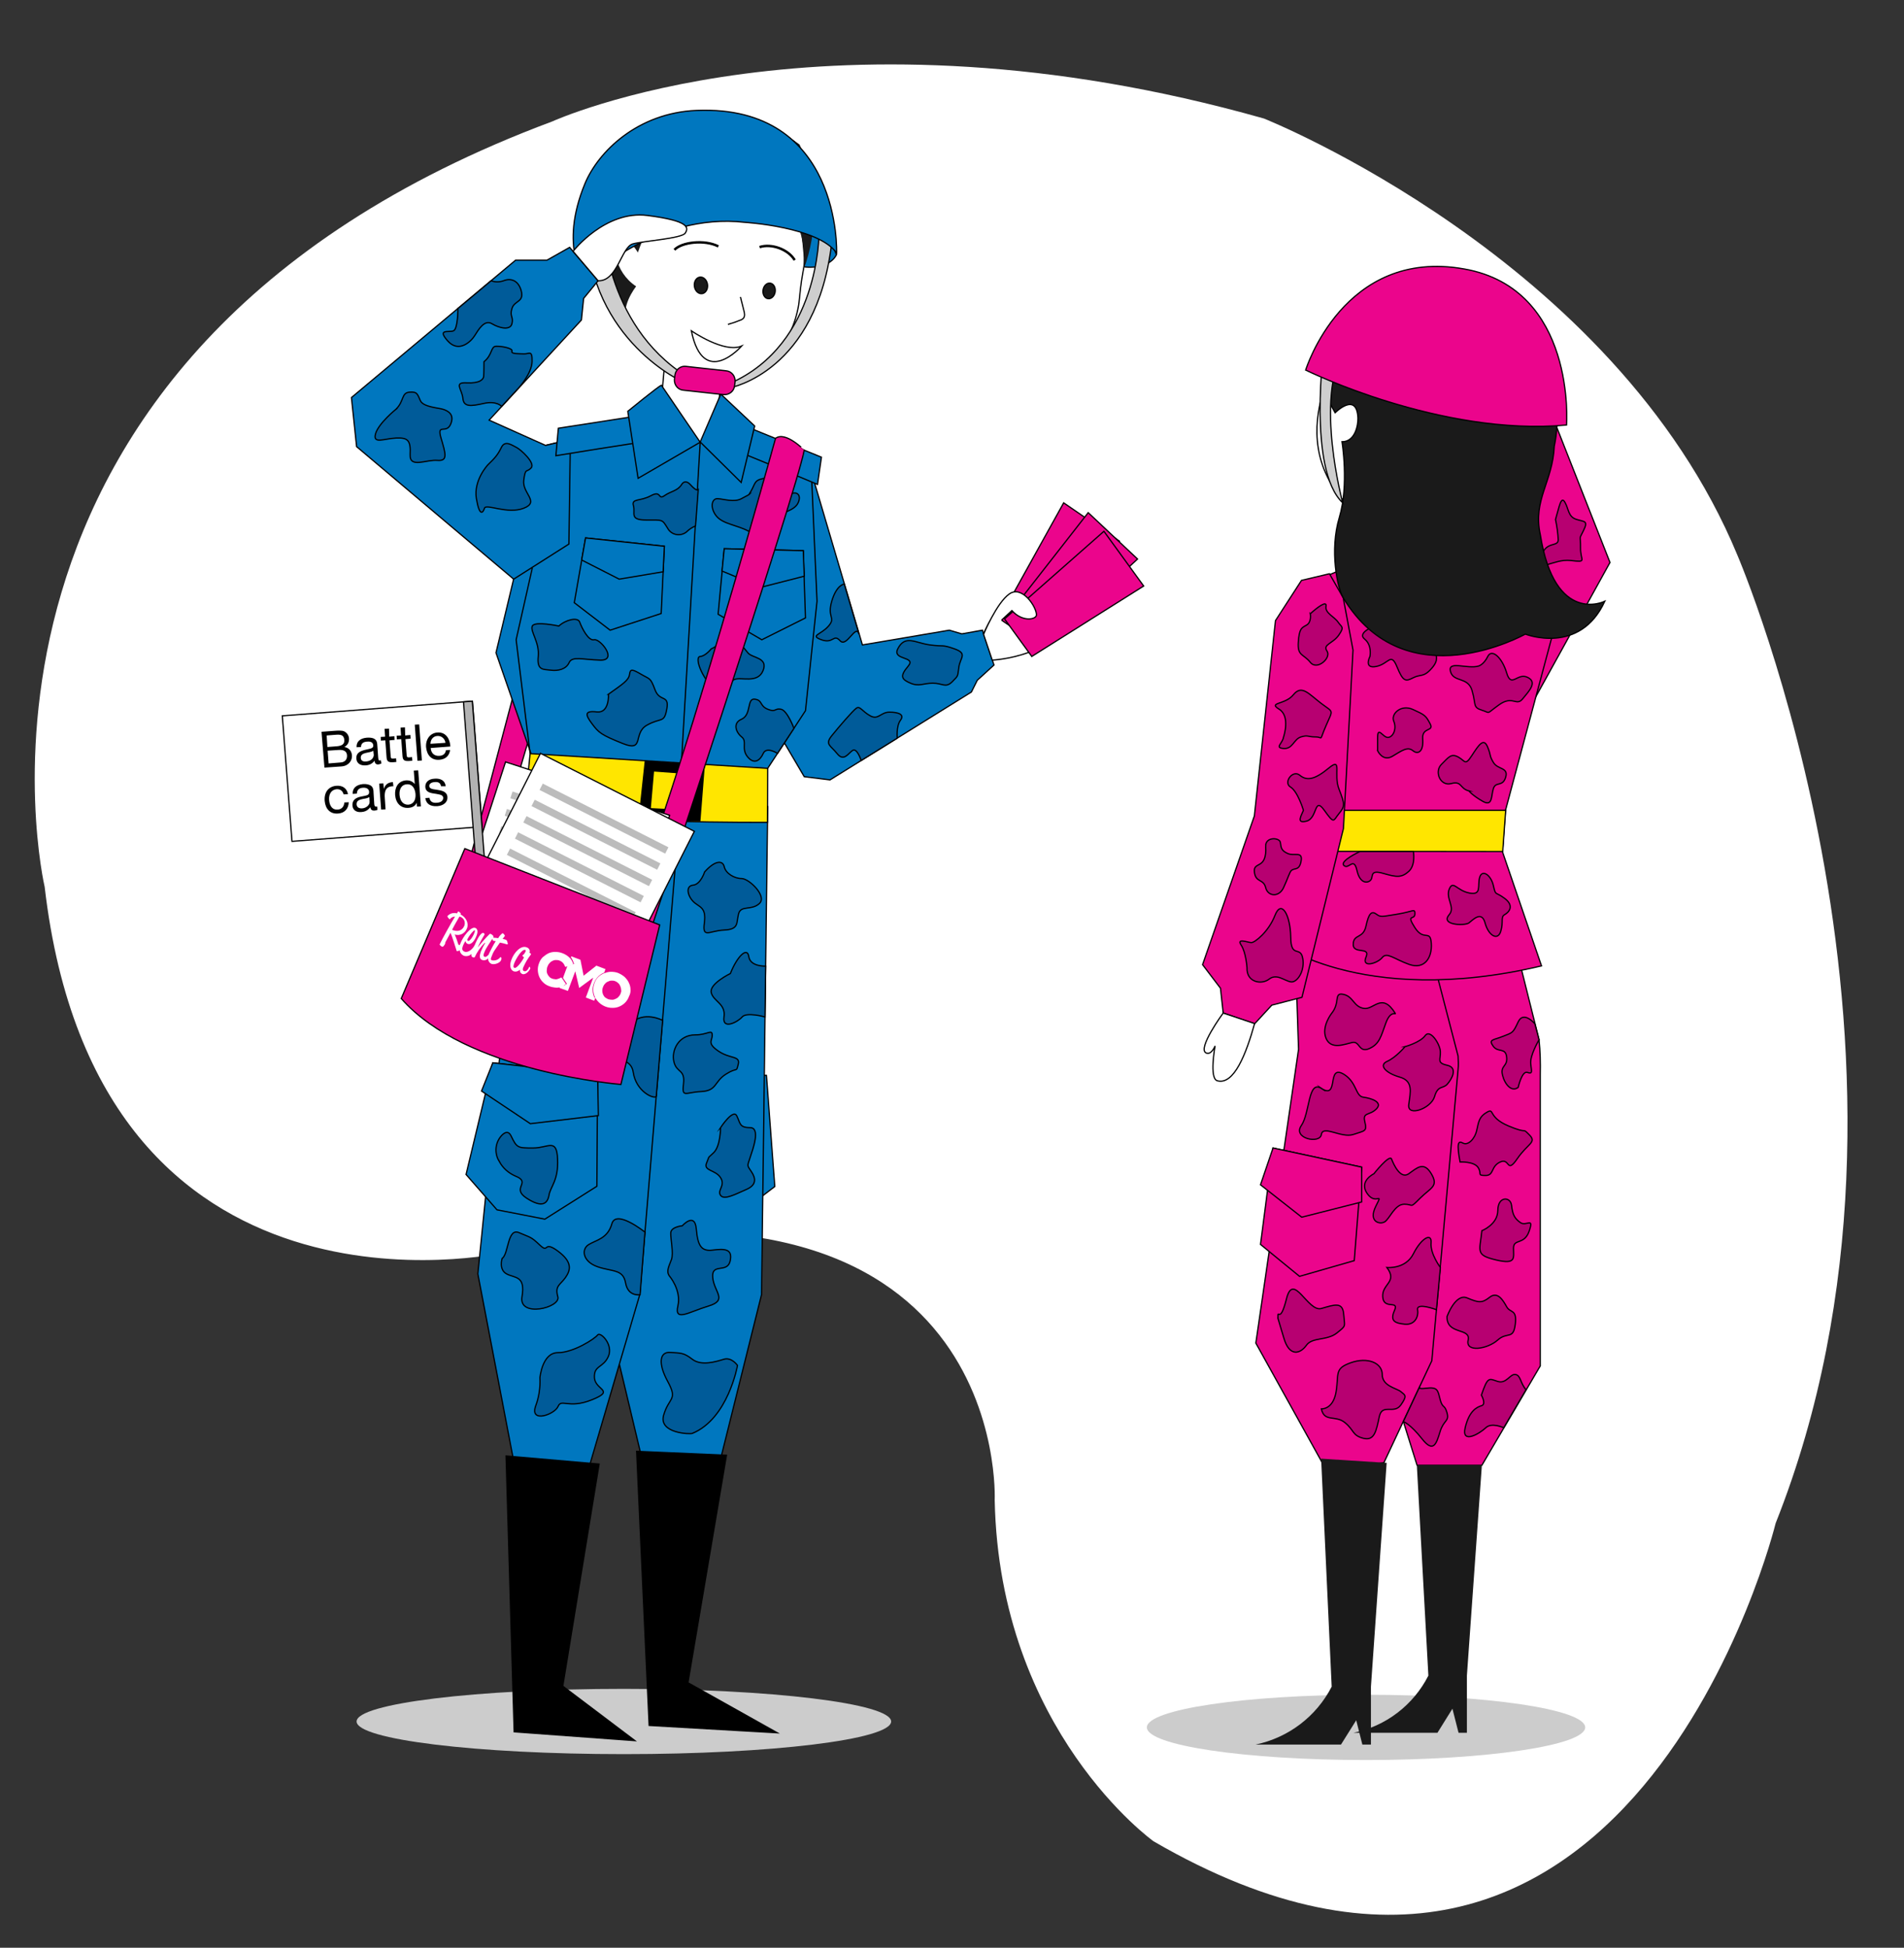 <svg version="1.1" id="Layer_1" xmlns="http://www.w3.org/2000/svg" x="0" y="0" viewBox="0 0 775.8 793.7" xml:space="preserve"><rect x="0" y="0" width="775.8" height="793.7" fill="#333333" stroke="none"/><style>.st0{fill:#fff}.st1{fill:#ccc}.st2,.st3{stroke-width:.5}.st2{fill:#fff}.st2,.st3,.st5{stroke:#000;stroke-miterlimit:10}.st3{fill:#0077bf}.st5{stroke-width:.5}.st5,.st6{fill:#1a1a1a}.st7{fill:none;stroke:#000;stroke-width:.5;stroke-miterlimit:10}.st8{fill:#cecece}.st10,.st11,.st8{stroke:#000;stroke-width:.5;stroke-miterlimit:10}.st10{fill:#eb058c}.st11{fill:#ffe600}.st13{fill:#bcbcbc}.st16{fill:#b70071;stroke:#000;stroke-width:.5;stroke-miterlimit:10}</style><path class="st0" d="M204.9 510.5S39.8 547.4 18.2 361.4c0 0-50.7-215.9 206.8-311.9 0 0 112.5-51.5 290-1.2 0 0 142.8 56.8 192.9 177.9 0 0 89.6 208.2 15.6 394.5 0 0-59.3 242.5-253.5 129.6 0 0-62.8-44.9-64.7-139 0 0 6.7-145.8-200.4-100.8z" id="Layer_7"/><ellipse class="st1" cx="254.2" cy="701.5" rx="108.9" ry="13.3"/><path class="st2" d="M268.8 171.2l2.1-24 23 3-1.4 21-9 12.8z"/><path class="st3" d="M340.8 103.8s-3.1 7.8-17.9 4.1l-7-21.4 19.3 2.7 5.6 14.6z"/><g id="Layer_9"><path class="st2" d="M325.7 122c1.2-13 2.5-12.6 1.9-19-.9-10.4-2.2-21.6-9.1-29.6-4.2-4.3-9.1-7.7-14.5-10.2-3.8-2.3-7.9-4-12.2-5-3.6-.6-7.4-.5-11 .2-10.3 1.7-19.6 7.2-26.2 15.3-17 21.8-6.2 50 8.5 68.7 5.5 7 17.3 15.6 26.1 15.6 25.4-1.1 35.4-23.5 36.5-36z"/><path d="M292.7 100.4c-5.7-2.9-15-1.7-17.9 1.4m49 4.2c-2.6-4.4-9.5-6.9-14.3-5.3" fill="#fff" stroke="#000" stroke-miterlimit="10"/><path class="st2" d="M296.6 132.2c1.8-.5 3.5-1.1 5.2-1.8.4-.1.8-.4 1.1-.7.7-.8.5-2.1.2-3.1l-1.4-5.6"/><ellipse transform="rotate(-7.52 285.577 116.239)" class="st5" cx="285.6" cy="116.3" rx="2.7" ry="3.4"/><ellipse transform="rotate(-81.86 313.417 118.537)" class="st5" cx="313.4" cy="118.5" rx="3.2" ry="2.5"/><path class="st6" d="M259.9 102.9s-5.4-9.3-8.8-5c-1.2 1.5-1.2 12.6 8.1 18.8 0 0-7.2 9-3.2 15.2 0 0-10.1-7.9-17-39.4 0 0-6.9-27.2 25.2-29.6 12-19.3 36.9-22.6 61.6-4 7.3 16.2 7.8 34.7 1.5 51.3 0 0 2.8-16.4-8.2-27.5 0 0-24.7 13.7-36.4-5.8 0 0-13.3-1.2-22.8 26z"/></g><path class="st7" d="M281.7 134.8s13.4 9.3 20.5 6.2c0 0-15.6 17.8-20.5-6.2z"/><path class="st8" d="M338.9 98.7c-6 52.9-41.4 59.3-41.4 59.3v-1.8c36.5-16.1 36.2-61.1 36.2-61.1l5.2 3.6zm-93.5-9.5s.5 42.9 34.4 64.2l-1 2.5s-38.4-16.7-39.9-63.5l6.5-3.2z"/><path class="st3" d="M238.4 114.4s28.6-28 65.1-23.8c0 0 29.8 1.8 37.4 12.5 0 0 2.1-60.5-57.1-58.1-24 1-40 16.8-45.4 29.7-10.9 26.2 0 39.7 0 39.7zM269.3 437l-7.1 46.2 13.8 13.3 19.8 2.2 19.9-15.2-3.4-45.3z"/><path class="st3" d="M312.8 328.7l-2.5 198.8-18.9 75.9h-27.7L246 529.2l21.5-197.7z"/><path class="st3" d="M277.7 322.3l-17 205.2-22.3 75.9-28-2.3-15.7-82 19.8-196.8z"/><path d="M206.2 593.3l37.9 3.3-14.8 90.5 29.4 22.2-49.2-3.6zm53.2-1.9L296 593l-15.7 92.7 36.4 20.4-52.2-3z" stroke="#000" stroke-width=".5" stroke-miterlimit="10"/><path class="st10" d="M243.5 206l-45.4 154.1-8.2-4 42.2-159.5z"/><path class="st3" d="M200.8 433.1l-10.9 45.5 12.6 14.4 19.5 3.8 21.2-13.4.3-45.5z"/><path class="st3" d="M200.8 433.1l-4.6 11.5 19.9 13.3 27.7-3.3-.3-16.7zm129.8-240.7l20.8 70.4 35.4-6 5.1 1.5 8.4-1.5L405 271l-6.8 6.2-2.4 4.8-57.6 35.8-10.5-1.3-37.9-64.5z"/><path class="st3" d="M217.5 310.4L202.1 266l20.2-84.5 42.8-10.3 20.2 8.9 13.2-8.9 32.1 21.2 2.3 52.6-4.7 44.6-15.4 23.5z"/><path class="st11" d="M312.8 313.1l-.1 22s-71.2.4-99-4.8l2.3-23.2 96.8 6z"/><path d="M266.5 314.4l16 1.2-1.1 14.5-16.2-.8 1.3-14.9m-3.8-4.5l-2.6 24.3 25.3.5 1.8-22.9-24.5-1.9z"/><path class="st3" d="M209.3 236l-64-54-2.1-20 66.9-56h12.8l9.2-5.2 11.6 13.6-5.9 7.2-.9 8.8-37.6 40.8 23 10.3 10.1-2.4-.6 42.6z"/><path class="st3" d="M262.7 180.1c-1.4-.1-36.2 5.6-36.2 5.6l1-11.2 32.2-5 3 10.6zm36.5 3.4c1.4.2 33.9 13.9 33.9 13.9l1.6-11.1-30.2-12.3-5.3 9.5z"/><path class="st3" d="M269.5 157c-1 .2-13.7 10.6-13.7 10.6l4.2 27.3 25.3-14.7-15.8-23.2zm38 16.6l-5.5 23-16.7-16.5 8.4-19.5z"/><path class="st2" d="M233.5 102.4s13.1-16.8 30.3-14.6 16.8 5 15.4 7.2-17.2 3.2-21.4 4.4c-4.6 1.3-6.3 15.4-14.1 15l-10.2-12z"/><path class="st3" d="M234 245.6l4.6-26.4 32.1 3.4-1.3 27.4-20.8 6.8z"/><path class="st3" d="M238.6 219.2l-1.6 9 15.3 7.8 17.9-3 .5-10.4zm54 31.1l2.5-26.7 32.2.8.9 27.4-17.8 8.9z"/><path class="st3" d="M295.1 223.6l-.9 9.1 15.9 6.6 17.6-4.5-.4-10.4z"/><path class="st7" d="M285.3 180.1l-7.6 129.8m-60.8-78.5l-6.6 29.3 5.7 46.4"/><path class="st2" d="M404.3 269s28.9-1.3 33.2-21.8c4.2-19.9-23.8-2.9-32.6 3.8-1.3 1-4.2 7.3-4.2 7.3l3.6 10.7z"/><path class="st10" d="M422.8 262.8l-15.6-10.7 26.2-47.2 22.7 15.6z"/><path class="st10" d="M424 264.4l-13.8-13 33.2-42.5 20.1 18.9z"/><path class="st10" d="M420.4 267.5l-11.1-15.3 40.5-35.7 16.2 22.3z"/><path class="st2" d="M400.8 258.4s5.3-12.8 10.5-16.4 11.1 5.4 11 8.6c0 1.8-5.6 3.1-10-1.8l-4.2 3.9"/><path class="st10" d="M279.5 149.3l16.4 1.8c2.2.2 3.8 2.2 3.6 4.5l-.2 1.6c-.2 2.2-2.2 3.8-4.5 3.6l-16.4-1.8c-2.2-.2-3.8-2.2-3.6-4.5l.2-1.6c.3-2.3 2.3-3.9 4.5-3.6z"/><path d="M244.7 344.1c5.4-3.6 12.7-2.4 16.6 2.8 1.2 1.4 1.8 3.2 1.8 5.1-.4 7.3-2.5.7-4.5 9s5.7 8.7-2.2 11.7-5.3-4-14.5-7.4-24-14-8.7-17.1c7.5-1.4 7.6-1.5 11.5-4.1zm-6.9 46s-5.4-15.6-10.2-7.8-3.3 3.6-8.4 7.8-7.5 10.8-3.3 12.9 5.7-4.5 12 0 1.8 8.1 4.8 9.6 12.3-3.9 12.4-10.5-.4-12-7.3-12zm32.2 25.7s-7.8-4.2-13.2 1.5c-5.4 5.7-6.4 4.8-10.8 5.7s-8.3 2.7-4.9 6.3 15.7-.5 16.9 7.6 8.6 11.1 9.4 9.9l2.6-31zm-66.5 57.6c-2.2-3.4-1.8-7.9 1-10.8 1.3-1.3 2.7-1.8 3.7.2 2.4 5 2.7 5 9 5s9.6-4.2 10 4.5-2.9 11.2-3.5 14.7-2.8 5.4-9.2 1.2 2.3-6.3-4.6-9c-2.7-1.2-5-3.2-6.4-5.8zm1.1 39.4c2.7-1.8 2.1-12.6 6.9-10.5s4.7 1.5 8.5 5.1 1.2-2.1 7.3 2.4 5.2 7.8 3.1 10.8-4.4 3.3-3.1 7.8-16.1 8.7-14.6 0-3-7.5-6.3-9.3-1.8-6.3-1.8-6.3zm58.2-10.7s-11.8-9.5-13.5-3.4-6.5 6.6-9.5 8.5-2.4 6.9 3.7 9 10.4.9 11.4 6.6 5.9 4.8 5.9 4.8l2-25.5zM220 561.4s.9-10.2 7.3-10.2 15.1-5.7 16.2-7.2 6.5 3.9 4.4 8.7-6 3.6-5.7 8.7 8.7 5.1-1 9-12.4-.6-13.8 2.7-11.5 6.9-9.2 0c1.4-3.7 2-7.7 1.8-11.7zm62.1 22.7c-.9.4-13.8 0-11.7-7.4s5.9-6 1.7-13.7-3.2-12.2 1-11.9 5.4 0 9 2.8 9.6 1 12.8 0 5.6 2.5 5.6 2.5-3.8 21.7-18.4 27.7zm-9.4-64.2s5 5.7 3.5 12.3 4.5 2.4 12.5 0 2.2-5.7 1.7-11.7 5.9-1.5 7.1-6.6c1.2-5.1-2.4-5.1-7.1-4.5s-6.1-1.8-6.7-8.7-5.7-1.2-5.7-1.2-4.6.4-4.7 2.9 1.2 8.2.3 10.8c-.9 2.6-2.3 4.7-.9 6.7zm20.9-60.4s5.1-7.8 6.6-4.8 1 4.8 5.4 4.8 1.2 8.7 0 12.3-1.2 3 .6 5.7 2.1 5.4-2.1 7.2-9 4.5-10.5 2.4 2.1-3.9 0-7.2-7.1-2.7-5.7-6 .1-1.5 2.9-4.2 2.8-10.2 2.8-10.2zm-10.3-37.8c5 0 6.8-2.4 6.9 0s-2.3 3.3 2.5 6.6 9 1.8 8.1 5.4-.1.9-5 4-3.6 6.8-10.1 7.1-7.9 2.8-7.2-3.2-2.8-4.3-3.9-8.9 1.8-11 8.7-11zm14.3-25c2.7-6.9 6.9-11.1 7.5-6.9s6.9 3.9 6.9 3.9l-.3 20.7s-7.5-2.1-9.3 0-8.2 5.4-7.4 0-4.3-6.3-5.2-9.9 7.8-7.8 7.8-7.8zm-10.5-41.4c4.3-4.8 7.4-4.8 8-2.1s4.1 4.8 7.1 4.8 10.5 7.2 7.2 10.2-7.6.5-8.5 4.3.2 6.2-5.9 6.5-8.9 3.6-8-3-2.3-6.3-4.6-8.7-3.1-6.3 0-6.6 4.7-5.4 4.7-5.4zm-39.2-72.4c5.9-4.2 8.3-5.7 8.6-8.1s1.2-2.1 4.8 0 3.7 1.2 5.6 6.3 5.9 1.8 4.8 7.8-2.2 3.3-8.1 6.6-.8 11.1-9.8 7.5c-9-3.6-9.9-4.5-12.6-8.1s-3.2-5.4 2-4.8 4.7-7.2 4.7-7.2zm41.9-18.5c1.8-.7 3.2-2.1 4.1-3.7 1.3-2.7 3.5-3 5.3-1.2s3.8 4.5 5.6 6.6 8.3 1.8 6.1 7.2-9 2.4-11.7 3.6-4.6 8.1-9.4 2.7-6.6-12-4.5-12.1 4.5-3.1 4.5-3.1zm12.3 28.7c4.2-1.8 2.1-8.6 5.4-8.2s1.9 2.7 5.3 4.1 2.8-.5 5.4 0 5.3 7.8 5.3 7.8l-6.7 10.2s-4.5-2.9-5.8 0-3.7 4.7-6.4 1.4 0-6.2-2.4-8.1-3.7-5.7-.1-7.2zm-74.4-38c2.7-2.5 7.7-3.8 8.5-1.6s3.5 7.8 5.9 7.2 9.8 8.5 2.5 8.3-11.5-1.7-12.7 1-4.5 3.5-7.5 3.1-5.7.2-5.1-5.6-3.4-10.3-2.4-12.4 10.8 0 10.8 0zm77.4-53.5c3-4.5 1.7-5.7 5.8-6.6s4.7 1.8 6 3.3 1.7 5.1 4.7 3.3 5.1 0 3.6 3.3-6.9 3.9-9.3 6-6 8.2-10.8 5.6-10.5-2.9-13.2-6.2-2-7.3.6-7.1 6.7 1.6 9.6 0l3-1.6zm-27.4-4.1c-1.7 2.6-4.3 2.6-7 4.5s-1.1-2.4-5.5 0-8 1-7.1 4.1-1.8 5.8 5.2 5.8 6.4-.3 8.7 3.3c1.3 2.5 4.4 3.4 6.9 2.1.4-.2.7-.4 1-.7 1-1 2.2-1.7 3.5-2.3l1.1-14.7s-.7.7-3.1-2-3.7-.1-3.7-.1zm-78.9-8.1c2.8-2.7 4-4 5.5-7.1s4.4-.8 6.1 0 7.9 6.4 6 8.4-2.3-.3-3 5 6.7 8.8 0 11.4-15.4-2-16 0-2.1 3.5-3.3-4 4.7-13.7 4.7-13.7zm-37.4-22.7c3.3-3.3 2.1-6.6 5.4-6.9s3.3.9 4.5 3.5 7.5 2.9 9.3 3.5 4.8 2 3 6.1-5.7-.6-3.9 5.6 3 9.5-1.5 9.1-11.4 3.4-11.1-2.4-.9-6.9-5.7-6.7-9.6 2.6-8.4-1.7 8.4-10.1 8.4-10.1zm35.8-19.3c3.5-2.8 2.7-6.2 4.9-6.3s7 .8 6.5 2 2.8 1 4.9 1.1 3.4-1.8 3.3 3.1-5.4 10.7-5.4 10.7l-7 7.6s-2-2.4-7.3-1.2-8.2 1.5-8.5-2.1-3.9-6.6 1.5-6.3 6.9-1.4 7-2.7.1-5.9.1-5.9zm-10.6-21.7s0 8.3-1.8 9.1-6.9-1-2.4 4.1 9.5.3 11-2.1 4-6.7 7-4.9 7.5 2.9 8.2 0-1-2.9 0-6.2 5-2.5 3.8-7.1-4.5-5.3-7.2-4.2c-1.7.6-3.5.6-5.1 0l-13.5 11.3zm164.3 184.2s-1.7-5.3-3.5-4.1-3.6 4.7-6.3 1.3-5.1-3.7-2.2-7.3 8.5-10.1 10-11.2 2.4 1.3 5.7 3.1 4.2-1.5 7.8-1.5 6.3.9 4.5 3.3-1.3 7.3-1.3 7.3l-14.7 9.1zm14.9-45.5c-2.4 4.8 7.8 2.9 4.2 7.1s-2.5 5.4 1 6.9 5.2 0 9.1 0c4 0 5.2 2.1 7.9-.6s2.1-2.1 2.7-6 3.6-5.5-1.8-7.4-4-.8-10-1.6-10.1-4.3-13.1 1.6zM344 238s-3.1.2-5.1 7 1.8 6.5-1.3 10.1-7.8 3.8-2.9 5.6 4.9-2.6 7.6.4 6.4-7.1 7.7-2.7l-6-20.4z" fill="#005b99" stroke="#000" stroke-width=".5" stroke-miterlimit="10"/><path class="st10" d="M316 178.6S263.1 370.1 250.4 380l12.7 5.2s61.4-184.5 64.6-201.8c0 .1-7.5-7.8-11.7-4.8z"/><path transform="rotate(-71.989 224.215 368.024)" class="st2" d="M175.1 332.9h98.2v70.3h-98.2z"/><path transform="rotate(-71.989 235.71 332.844)" class="st13" d="M234.3 304.1h2.9v57.4h-2.9z"/><path transform="rotate(-71.989 233.378 339.875)" class="st13" d="M231.9 311.2h2.9v57.4h-2.9z"/><path transform="rotate(-71.989 231.144 346.94)" class="st13" d="M229.7 318.2h2.9v57.4h-2.9z"/><path transform="rotate(-71.989 228.82 353.98)" class="st13" d="M227.4 325.3h2.9v57.4h-2.9z"/><path transform="rotate(-71.989 226.583 361.043)" class="st13" d="M225.1 332.3h2.9v57.4h-2.9z"/><path transform="rotate(-71.989 224.258 368.083)" class="st13" d="M222.8 339.4h2.9v57.4h-2.9z"/><path transform="rotate(-71.989 221.948 375.026)" class="st13" d="M220.5 346.3h2.9v57.4h-2.9z"/><path transform="rotate(-71.989 219.719 382.097)" class="st13" d="M218.3 353.4h2.9v57.4h-2.9z"/><path transform="rotate(-71.989 217.388 389.128)" class="st13" d="M215.9 360.4h2.9v57.4h-2.9z"/><path transform="rotate(-71.989 215.149 396.207)" class="st13" d="M213.7 367.5h2.9v57.4h-2.9z"/><path transform="rotate(-71.989 212.817 403.238)" class="st13" d="M211.4 374.5h2.9v57.4h-2.9z"/><path transform="rotate(-63.122 229.401 366.68)" class="st2" d="M180.3 331.5h98.2v70.3h-98.2z"/><path transform="rotate(-63.122 246.11 333.631)" class="st13" d="M244.7 304.9h2.9v57.4h-2.9z"/><path transform="rotate(-63.122 242.796 340.2)" class="st13" d="M241.4 311.5h2.9v57.4h-2.9z"/><path transform="rotate(-63.122 239.41 346.844)" class="st13" d="M238 318.2h2.9v57.4H238z"/><path transform="rotate(-63.122 236.08 353.399)" class="st13" d="M234.6 324.7h2.9v57.4h-2.9z"/><path transform="rotate(-63.122 232.72 360.046)" class="st13" d="M231.3 331.4h2.9v57.4h-2.9z"/><path transform="rotate(-63.122 229.38 366.612)" class="st13" d="M227.9 337.9h2.9v57.4h-2.9z"/><path transform="rotate(-63.122 226.01 373.265)" class="st13" d="M224.6 344.6h2.9V402h-2.9z"/><path transform="rotate(-63.122 222.688 379.814)" class="st13" d="M221.2 351.1h2.9v57.4h-2.9z"/><path transform="rotate(-63.122 219.36 386.38)" class="st13" d="M217.9 357.7h2.9v57.4h-2.9z"/><path transform="rotate(-63.122 215.979 393.033)" class="st13" d="M214.5 364.3h2.9v57.4h-2.9z"/><path transform="rotate(-63.122 212.658 399.582)" class="st13" d="M211.2 370.9h2.9v57.4h-2.9z"/><path transform="matrix(.997 -.077 .077 .997 -23.655 12.866)" class="st2" d="M116.8 288.7h77.7V340h-77.7z"/><path d="M131 298.2l5.3-.4c1.3-.1 3-.2 3.9.2 1 .5 1.9 1.5 2 2.9.1 1.6-.6 2.8-1.9 3.5 1.8.3 2.9 1.5 3.1 3.3.2 2.1-1.2 4.3-4.1 4.6l-7.1.5-1.2-14.6zm2.4 6.2l3.9-.3c2.2-.2 3.1-1 3-2.6-.2-2.1-1.6-2.2-3.3-2.1l-3.9.3.3 4.7zm.5 6.7l4.9-.4c1.7-.1 2.7-1.2 2.6-2.9-.1-1.9-1.7-2.3-3.4-2.2l-4.5.3.4 5.2zm21.5 0c-.3.2-.7.3-1.2.4-.9.1-1.5-.4-1.6-1.5-.9 1.2-2.1 1.8-3.6 1.9-1.9.1-3.6-.6-3.8-2.7-.2-2.4 1.6-3.1 3.4-3.6 1.9-.5 3.6-.5 3.5-1.8-.1-1.5-1.4-1.7-2.5-1.6-1.5.1-2.5.7-2.5 2.2l-1.8.1c-.1-2.6 1.8-3.7 4.2-3.9 1.9-.1 4 .1 4.2 2.6l.4 5.5c.1.8.1 1.2.6 1.2.2 0 .3-.1.5-.1l.2 1.3zm-3.3-5.2c-1.3 1.1-5.3.4-5.1 3 .1 1.2 1.1 1.5 2.2 1.4 2.3-.2 3.1-1.7 3.1-2.7l-.2-1.7zm6.5-5.7l2.1-.2.1 1.5-2.1.2.5 6.6c.1.8.3.9 1.4.8l.8-.1.1 1.5-1.3.1c-1.8.1-2.6-.2-2.7-2.1l-.5-6.8-1.8.1-.1-1.5 1.8-.1-.2-3.2 1.8-.1.1 3.3zm6.5-.5l2.1-.2.1 1.5-2.1.2.5 6.6c.1.8.3.9 1.4.8l.8-.1.1 1.5-1.3.1c-1.8.1-2.6-.2-2.7-2.1l-.5-6.8-1.8.1-.1-1.5 1.8-.1-.2-3.2 1.8-.1.1 3.3zm3.9-4.4l1.8-.1 1.1 14.7-1.8.1-1.1-14.7zm14.4 10.3c-.3 2.4-1.9 3.8-4.3 4-3.4.3-5.2-2-5.5-5.2-.2-3.2 1.7-5.7 4.6-5.9 3.8-.3 5.2 3.1 5.3 5.7l-8 .6c.1 1.9 1.3 3.4 3.6 3.2 1.5-.1 2.4-.9 2.6-2.3l1.7-.1zm-1.9-2.9c-.2-1.7-1.6-2.9-3.3-2.8-1.8.1-2.8 1.6-2.8 3.2l6.1-.4zm-43.7 28.8c-3.3.3-5.2-1.9-5.5-5.1-.3-3.5 1.5-5.9 4.7-6.2 2.6-.2 4.3 1 4.8 3.4l-1.8.1c-.4-1.5-1.4-2.2-2.9-2.1-2 .2-3.2 1.9-3 4.4.2 2.6 1.5 4.1 3.5 3.9 1.6-.1 2.6-1.2 2.7-2.9l1.8-.1c-.1 2.7-1.7 4.4-4.3 4.6zm16-1.5c-.4.2-.8.3-1.2.3-1 .1-1.6-.4-1.7-1.4-1 1.3-2.1 1.9-3.7 2-2.1.2-3.5-.9-3.6-2.7-.1-1.9 1-3.1 3.5-3.6s3.4-.5 3.3-2c-.1-1.1-1-1.7-2.5-1.6-1.6.1-2.4.8-2.5 2.4l-1.7.1c-.1-2.3 1.4-3.7 4.2-4 1.4-.1 2.7.2 3.4.8.8.7.9 1.8.9 2.7.1 1.6.2 3.2.3 4.7.1.8.3 1 .8 1 .2 0 .2 0 .4-.1l.1 1.4zm-5.6-4.5c-1.3.3-3 .5-2.9 2.3.1 1.1.9 1.7 2.3 1.6 1.6-.1 3.1-1.4 3-2.7l-.1-1.9c-.6.4-1.5.6-2.3.7zm12.1-5.1h-.5c-2.9.2-3.2 2.5-3 4.9l.3 4.5-1.8.1-.8-10.6 1.7-.1.2 2.3c.6-1.9 1.8-2.7 3.7-2.8l.2 1.7zm11.2 8.2l-1.6.1-.1-1.6c-.6 1.3-1.7 2-3.4 2.1-3 .2-5.1-1.8-5.4-5.2-.2-3 1.1-5.7 4.4-6 1.5-.1 2.7.4 3.6 1.5l-.4-5.5 1.8-.1 1.1 14.7zm-8.7-4.7c.2 2.6 1.6 4.1 3.6 4 2-.2 3.1-1.8 2.9-4.4-.2-2.1-1.2-4.1-3.6-3.9-1.9.1-3.1 1.8-2.9 4.3zm16.9-3.5c-.2-1.4-1.2-1.9-2.7-1.7-1.3.1-2.1.7-2.1 1.6.1 1.2 1.5 1.3 3 1.5 1.8.3 4.2.6 4.4 2.9.2 2.1-1.5 3.6-4.1 3.8-2.9.2-4.6-1-4.9-3.3l1.7-.1c.2 1.6 1.4 2.2 3.1 2 1.6-.1 2.5-.9 2.5-2-.1-1.2-1.3-1.3-2.8-1.6-1.9-.3-4.3-.4-4.5-2.8-.1-1.9 1.3-3.3 3.8-3.4 2.4-.2 4.3.8 4.5 3.1h-1.9z"/><path fill="#b2b2b2" stroke="#000" stroke-width=".5" stroke-miterlimit="10" d="M188.85 286.006l3.59-.276 8.132 105.693-3.59.276z"/><path class="st10" d="M163.5 406.9l25.9-61.1 79.4 31.1-15.8 65s-63.1-4.9-89.5-35z"/><path class="st0" d="M206.5 383.3c0-.3-.4-.3-.8-.5-.2-.1-.5-.1-.9-.2l.9-1.2c.1-.2-.6-1.2-1-1.1-.7.6-1.3 1.2-1.7 2-.7-.1-1.4-.2-2-.2v-.1c.3-.6-.5-1.2-1-1.4-.2-.1-.3-.1-.5 0-1.7 1.7-3.2 3.4-4.7 5.3h-.1c.8-1.7 1.7-3.4 2.7-5 .2-.4-.2-.6-.4-.7-.9-.4-2.4 2-3.6 5l-.1.1c-.5 1.2-2.5 3.1-4 2.5-1-.4-1.1-1.1-.8-2 .3-.9.7-1.7 1.2-2.4 0 .5.3 1 .8 1.2 1.5.6 3-1.3 3.8-3.7.6-1.7 0-2.6-.7-2.8-1.7-.6-5 3.5-6.1 6.6-.1.2-.1.3-.2.5 0-.1-.1-.2-.3-.2h-.2c-.4-1.4-1-3-1.5-4.2 2.1.7 4.3-.5 5-2.6.8-2.1-.5-4.5-2.7-5.6.1-.1.1-.2.2-.3-.2-.3-.5-.6-.8-.8-.5-.2-.5.1-.6.4-.1.1-.1.2-.2.3-1.4-.4-2.9 0-3.9 1.1-.1.3.7 1.2.9 1.3h.1c.5-.7 1.3-1.1 2.1-1.1-1.7 2.8-4.9 8.5-6.3 11.4.3.4.6.7 1.1.9.3.1.6-.3 1-.9s.1-.7.3-1l2-3.7h.1c.7 1.5 1.9 5.6 2.5 7.4.4 0 .8-.1 1.1-.3l.1-.1c.1 1 .8 1.9 1.8 2.3 1.1.3 2.3 0 3-.8-.1.7 0 1.2.6 1.4.2.1.5.1.7 0 1-2.2 2.4-4.2 4.1-5.9l.2.1c-.7 1.1-1.3 2.3-1.8 3.5-.5 1.5-.7 3 .6 3.4.9.3 1.8 0 2.4-.7-.1 1 .5 1.9 1.4 2.3 1.2.4 3.5-.4 3.9-1.6s-.3-1.2-.3-1.2c-.8 1.1-2.2 1.6-3.5 1.3-.4-.1-.5-.5-.3-1 1-2.8 1.3-2.8 3.6-6.2 1 .2 1.9.4 2.8.7.1.1.3 0 .4-.1v-.1c0-.3-.1-.5-.2-.8.1-.4-.2-.2-.2-.5zm-13.5-4c.2-.2.3-.3.4-.2s.2.2-.1 1c-.6 1.7-2 3.6-2.6 3.3-.4-.1-.3-.6-.3-.6.7-1.3 1.5-2.5 2.6-3.5zm-5.8-5.8c1.5.3 2.5 1.8 2.1 3.4v.1c-.9 2.4-2.9 2.8-5.1 1.9 1-2 2.2-4 3-5.4zm12.1 15c-.1.2-.1.3-.2.5-.4.4-1 1.1-1.6.9s-.6-.8-.2-1.7c.8-2.2 2.4-4 3.3-5.7 0 .4.2.8.5.9l.9.1c-1 1.6-1.9 3.3-2.7 5zm16.4 5.4c-.5 1.1-1.2 2.2-2.2 1.8-.6-.2-.6-.9-.2-1.7.8-1.8 1.8-3.5 3-5 .3-.4-.5-.7-.6-.8 0-.1.1-.1.1-.2.2-.5 0-1.6-1.3-2-2.2-.8-5 1.9-6.2 5.3-.8 2.2-.3 4 1 4.5.9.3 1.8 0 2.5-.6h.1c-.2.7.2 1.4.9 1.7 1.4.5 2.9-1.3 3.3-2.3-.1-.3-.2-.6-.4-.7zm-6.1.5c-.5-.2-.5-.7-.1-1.8.7-1.9 3.2-6 4.5-5.5.4.1.2.6.1.7-.3.7-.7 1.2-1.3 1.6.2.3.4.5.7.7-.2.7-2.8 4.7-3.9 4.3zm21 6.6l-1.5-2.2-.4-.5c-.3.1-.5.3-.8.4l-.9.3c-.3.1-.7.1-1 0-.3 0-.7-.1-1-.2-.5-.2-.9-.4-1.2-.8-.3-.3-.6-.7-.8-1.2-.2-.5-.3-1-.2-1.5 0-.5.1-1.1.3-1.5.2-.5.4-.9.8-1.3.3-.4.7-.7 1.1-.9.4-.2.9-.4 1.4-.4s1 0 1.5.2c.6.2 1.2.6 1.6 1.1s.6 1 .8 1.5l.8-.2 2.5-.8c-.1-.5-.3-.9-.5-1.3s-.4-.8-.7-1.1l-.2-.2c-.4-.4-.8-.8-1.3-1.1-.6-.4-1.2-.7-1.8-.9-1-.4-2-.5-3-.5-.9 0-1.9.2-2.7.6-.8.4-1.6 1-2.3 1.6-.7.7-1.2 1.6-1.5 2.5-.7 1.8-.6 3.8.2 5.6.4.8.9 1.6 1.6 2.2.7.7 1.6 1.2 2.5 1.5.7.3 1.4.4 2.1.5.6.1 1.2.1 1.8 0h.3c.5-.1.9-.2 1.4-.4.2-.5.7-.7 1.1-1z"/><path class="st0" d="M242.2 406.5c-.4-.9-.7-1.8-.7-2.8-.1-1 .1-2 .5-3 .7-1.9 2.1-3.5 4-4.3l.2-.1.5-1.4-3.7-1.4-5.2 4.1-1.3-6.5-3.7-1.4-.2.4.1.1.1.1.1.2.1.1.1.2v.1l.2.3.6 1.5v.1l-2.7.8-1.8 4.9 1.6 2.4-.1.1c-.5.3-1 .6-1.5.8l-.3.1h-.1l-.2.1h-.1l-.2.1h-.3l-.2.5 3.4 1.2 3-8 1.6 6.8 5.7-4.2-3 8.1 3.4 1.3.5-1.3c-.3.1-.3 0-.4 0z"/><path class="st0" d="M256.9 403.1c0-.9-.3-1.9-.7-2.7-.4-.9-1-1.6-1.7-2.3-.8-.7-1.7-1.2-2.6-1.6-1-.4-2-.5-3-.5-.8 0-1.6.2-2.4.5h-.2l-.2.1c-.9.4-1.7.9-2.4 1.6-.7.7-1.2 1.6-1.5 2.5-.7 1.8-.6 3.8.2 5.6l.1.2.1.1v.1c1.5 2.5 4.2 4.1 7.1 4 1 0 1.9-.2 2.8-.6 1.8-.8 3.2-2.3 3.8-4.1.5-.9.7-1.9.6-2.9zm-4 1.7c-.2.5-.4.9-.8 1.3-.3.4-.7.7-1.2.9-.4.2-.9.4-1.4.4s-1.1-.1-1.6-.2c-.5-.2-1-.5-1.4-.8-.4-.4-.6-.8-.8-1.2-.4-1-.4-2 0-3 .2-.5.4-.9.8-1.3.3-.4.7-.7 1.2-.9.4-.2.9-.4 1.4-.4 1.1-.1 2.1.3 2.9 1.1.4.4.6.8.8 1.3.2.5.3 1 .3 1.5.1.3 0 .8-.2 1.3z"/><ellipse class="st1" cx="556.6" cy="703.9" rx="89.3" ry="13.3"/><path class="st10" d="M620.6 293.3l35.4-64.1-25.2-64-15.1 4 6.5 36.5-34.7 58.4zm-3.1 92l9.6 38.4c.5 4.7.6 9.4.5 14.2v118.7l-23.8 40.5h-26.4l-16.7-53.3s10.1-181.3 12-181.3 44.8 22.8 44.8 22.8z"/><path class="st10" d="M580.8 379.1l13.3 51.2c.1 1.9.2 3.7 0 5.6l-10.7 118.6-19.5 41.5-22.9 4.1-29.3-52.8 17.4-119.7-1.9-57.3 53.6 8.8z"/><path class="st10" d="M566.8 223.6l-37.2 15.7 6 78.5 1.8 22.6-19.2 42.3s35.5 28.4 109.9 10.9l-15.9-46.5 1.2-16.8 20.1-75.1-35.5-31.5-31.2-.1z"/><path class="st11" d="M613.5 330.2l-1.2 16.8-77.9-.1 5.1-16.7z"/><path class="st10" d="M551.3 264.9l-4-21.3-5.6-9.8-11.4 2.7-10.6 16.4-8.6 79.6-21.1 60.6 7.3 9.6 1.1 10.1 12.8 4.4 7-7.6 12.3-3.2 16.9-68.8z"/><path class="st6" d="M597.7 682.8v23.3h-3.4l-2.5-9.8-6.1 9.8h-34.2c13.2-2.7 24.4-11.3 30.5-23.3l-4.7-85.7h26.5l-6.1 85.7z"/><path class="st6" d="M558.6 687.3v23.6h-3.5l-2.5-9.9-6.2 9.9h-34.8c13.4-2.8 24.8-11.5 31-23.6l-4.3-92.9 26.7 1.7-6.4 91.2z"/><path class="st2" d="M550.2 137.4s-29.8 38.7-1.2 68.3l28.3-30.7-27.1-37.6z"/><path class="st16" d="M558.2 267.5s-2.7 5.1 2.5 4.1 6-6 8.5.1 3.5 6.1 6.6 4.5 4.2 0 7.6-3.9 1.6-5.5 0-11.9-2.2-11-5.8-8.8-1.6.4-6.2 2.8-8.3.8-9.8.6-8.8 2.8-5.6 5.4 2.2 7.1 2.2 7.1zm75.6-55.8c1.5-5 2.2-9.8 3.8-7.1s1.3 5.9 4.6 7 5.1.4 3 4.6-1.1 1.6-1.2 7 3 6-4.1 5.2-13.7 5.6-12-1.3 7-4 7-7.1c-.1-2.7-.5-5.5-1.1-8.3z"/><path class="st5" d="M547.3 243.6c25.5 42.3 74.2 14.8 74.2 14.8s22.2 8.8 32.4-13.4c0 0-20.4 10.1-26.3-27.2-3.1-14.1 5.1-21.5 5.7-36 0 0 6.2-25.9-8.5-45.9 0 0-9.7-17.4-34.6-21.8-13.5-1-26.9 3.4-37.2 12.2 0 0-23 18.5-9 41.9 0 0 8.8-8.8 9.3 2.1.1 2.9-1.1 9.7-6.5 9.7 0 0 2.9 17.6-1.1 30.9s-.8 28.8 1.6 32.7z"/><path class="st8" d="M539.5 140.9s-6.8 50.5 7.6 64c0 0-11.5-42.5.5-62.5l-8.1-1.5z"/><path class="st10" d="M532 150.8s55 27.1 106.3 22.4c0 0 4.1-55.5-41.7-63.6-49.2-8.8-64.6 41.2-64.6 41.2zm-13.3 317l-5.1 39.3 15.9 13 22.3-6.4 3-38.1z"/><path class="st10" d="M518.7 467.8l-5.1 15 16.8 13.2 24.4-6.2v-14.2z"/><path class="st16" d="M538.4 574.1s4.8.4 6-7-.8-9.4 6-11.8 12.8 0 12.8 4.8 6 5.6 7.6 7 2.8 1.4 0 5.4-7.6-.8-8.8 4.8-1.9 10-6.5 8.8-3.6-3.2-7.5-6.4-8.4 0-9.6-5.6zm-17.7-36.9c-.1-4.8.7 3.2 3.5-8s8.7 5.6 14.2 4 8.7-2.8 9.1 2.4 1.2 4.4-2.8 7.6-10 1.6-12.4 5-6.9 5-9.2-3l-2.4-8zm44.4-20.7s7.6.8 10.8-5.6c3.2-6.4 7.6-8.8 7.2-4.4s3.8 10 3.8 10l-1.6 17.2s-8.2-3.1-7.7 0-1.3 6.3-5.2 5.9-6.2-1.2-4.2-5.6-4.4-.1-4.8-5.5 6.2-6 1.7-12zm-5.3-38.2s-6.3 3-2.7 8.1 6.7-1.3 3.5 5.1 1.6 7.6 3.6 6.4 4.1-7.2 8-7.2 2 2 6.4-2.4 7.7-4.8 4.6-10-5.8-2.4-9.2 0-6.2-3.9-7-6-7.2 6-7.2 6zm-21.4-34.8c7.5 4.9 1.8-10.4 9.4-5.6 5.1 3.3 4.5 8.8 7.7 9.2s8.1 2 5.3 4.8-5.7 1.2-4.7 5.2.1 3.6-4.7 5.2-12.4-4-13 0-11.8 1.6-8.2-3.6 2.7-18.7 8.2-15.2zm34.1-17s6.2-1.7 8.2-4.5 6 3.3 6.2 6.5-1.7 4.6 2.8 5.6 1.8 5.7 0 7.7-3.8.3-5.2 5.1-11.2 8.4-10.5 3.2 1.9-9.6-3.7-11.2-8.7-4.8-5.1-6.4 7.3-6 7.3-6zm-29.9-13.6c3.6-4.4.7-8.6 4.8-7.7 4.1.9 4 4.9 8.2 5.7s7.4-6.8 12.9 2c.5.8-1.8-1.5-3.8 3.9s-2.5 8.6-6.8 10.5-3.8-3.2-6.9-2.5-8.7 3.1-10.7-1.7 2.3-10.2 2.3-10.2zm61.2 88.6s6.5-2.5 6.5-8.3 5.2-5.7 5.6-2 1.2 5.3 3.6 7 5.6-2.5 3.6 3.4-6.4 3-6.4 7 1.2 6.8-7.2 4.8-6.6-3.4-5.7-11.9zm-14.2 35s3.4-9.6 8.2-7.6 6 2.2 9.2-.3 5.4 1.2 6.9 3.9 4.3.8 3.5 7.2-3.2 2.8-7.2 6.4-13.2 5.2-12 0-8.8-2-8.6-9.6zm14 32c2.6-7.6 3-6.8 6.6-5.6s5.1-3.2 7.3-2.8 1.9 3.5 4.3 6.2l-9.1 15.5s-4.9-2.3-7.3 0-10 6.9-8.4 0 4.7-8.4 6.7-9-.1-4.3-.1-4.3zm-22.6-2.8c4.9-.6 4.8.8 5.8 4.6s1.8 1.8 2.8 5.4-1.3 2.8-2.8 7.6-2.6 9.1-7.4 3-7.6-7-7.6-7l6.5-13.9c0 .1 0 .7 2.7.3zm13.9-92.2s5.8-.3 7.4 2.3-.6 3.2 3 3.2 2-3.7 6-5.5 2.5 5.1 6.9-1.3 8.1-6.6 4.9-9.8 0 0-8.5-3.6-5.5-7.4-8.7-5.6-3.4 3.8-4.2 7.4-3.6 6.3-5.6 5.2-2.6 0-1.2 7.7zm30.5-56.3s-4.6-5.5-6.8-.8-2.2 4.3-6.2 5.9-6 1.2-4 4 5 .4 5.5 4.4-2.7 3.4-1.7 7.4 3.8 7 6.4 5c0 0 1.5-6.8 3.7-6.1s1.8-.1 1.4-3.5 3.4-9.8 3.4-9.8l-1.7-6.5zm-74-32.9c.4-3.7 4.1-1.8 5.2-7s2.3-6.2 4.2-4.8 2.2 1 8.6 0 7.2-2.6 7.1 0-3.7-.3 0 5.5 6.3.5 6.7 6.4-2.8 10.8-9 8.6-9.1-5.2-11-2.8-8.6 4.4-6.6-.2-5.8-.7-5.2-5.7zm39.1-11.6c-3.8 4.4 6.4 4.6 8 3.4s5.2-5.2 6.6 0 5.2 7.4 6.4 3.4-.2-5.8 1.6-6.8 4-3.6 0-6.6-3.6-.8-4.6-5.2-4.6-6.8-5.6-3.4 1 7.4-4.2 6.4-6.6-5.4-8.2-1.6 2.6 7.4 0 10.4zM554.1 347s-8.5 3.9-6.5 5.7 4-3.8 5.3 2 4.7 5.2 5.7 3.8-.5-4.2 5-2.6 7.5 1.8 10.4-.8 1.9-8.1 1.9-8.1h-21.8zm44.4-24.7c-3.8-1-2.8-4.2-7.2-3s-7-4.8-4-7.8 4-4.6 6.9-3 2.7 3.7 5.5-.6 4.8-7.4 6.4-3.6.6 3.4 2.4 6.4 6.2 1.9 5 6-4 1.6-5 4.6-.2 7.6-4.4 5.2-5.6-4.2-5.6-4.2zm-37.2-16.4s2.1 4.6 6 2.3 6.2-4.1 8.4-2.3 4.4.2 4-4.8 4.8-2.8 3-6.2-2.2-3.6-7-5.8-9.1 1.8-7.8 4.8-.2 6.4-2.3 6.6-4.3-5-4.3.2v5.2zm41.2-34.5c-4.6 1.4-12.7-2.4-11.5 2.2s7.1 2 8.8 7.8.2 6.8 4 8 1.4 1.8 7-2.2 7 .8 9.6-2.4 6.2-6.8 2-8.8-6.6 4.6-8.5-1.8-6.1-10-7.7-6.7-3.7 3.9-3.7 3.9zm-94.4 122.9c-.3 6 5.9 7.1 9 4.7s6.1.6 8.8 1.1 5.9-4.6 4.9-9.7-4.8.3-4.9-8.6-3.8-15.5-6.4-8.8-8.2 11.1-9.6 11.1-6.2-2-4.2 1 2.4 9.2 2.4 9.2zm7.6-49.4c-.2-4 5.7-3.7 6-1.6s.3 3.3 3 4.5 6.3-1.2 5.4 3.3-3.3 1.8-4.5 4.5-.8 2.1-2.6 6.1-6.4 3.7-7.3 0-4.1-1.9-4.6-6.4 5.2-.7 4.6-10.4zm15.4-14.7c-.8 2-3.2 5.6 1.3 4.4s3-10.3 7.2-4.4 3.6 4.2 6 1.3 2.4-3.8 0-9.9 1.5-13.3-4.2-8.6-8.9 5.3-11.8 2.9-6.8 3-3.8 4.8 5.3 9.5 5.3 9.5zm-8.1-29.9c-.4 2.7-3.8 4.4 0 4.7s4.1-3.8 7.1-4.7 2.5 0 5.9 0 1.3 2.3 4.3-4.6 3.1-5.2-2-9.1-7.9-7.7-11.3-3.5-10.5 3-5.8 5.9 1.8 11.3 1.8 11.3zm10.9-50.2c2.6-2.4 6.9-5.7 6.4-3s3.4 4.2 4.9 6.4 2.7 1.8.3 5.3-6.7 3.8-4.8 6.5-4 8.1-6.8 4.6-5.3-2.5-4.9-8.2 1.3-5.8 3.4-7 1.5-4.6 1.5-4.6z"/><path class="st2" d="M498.4 412.8s-10.8 14.7-6.9 16.3c2.1.9 3.6-2.9 3.6-2.9s-2.5 13.3.9 14.2c6.8 1.9 11.8-11.1 15.2-23.3l-12.8-4.3z"/></svg>